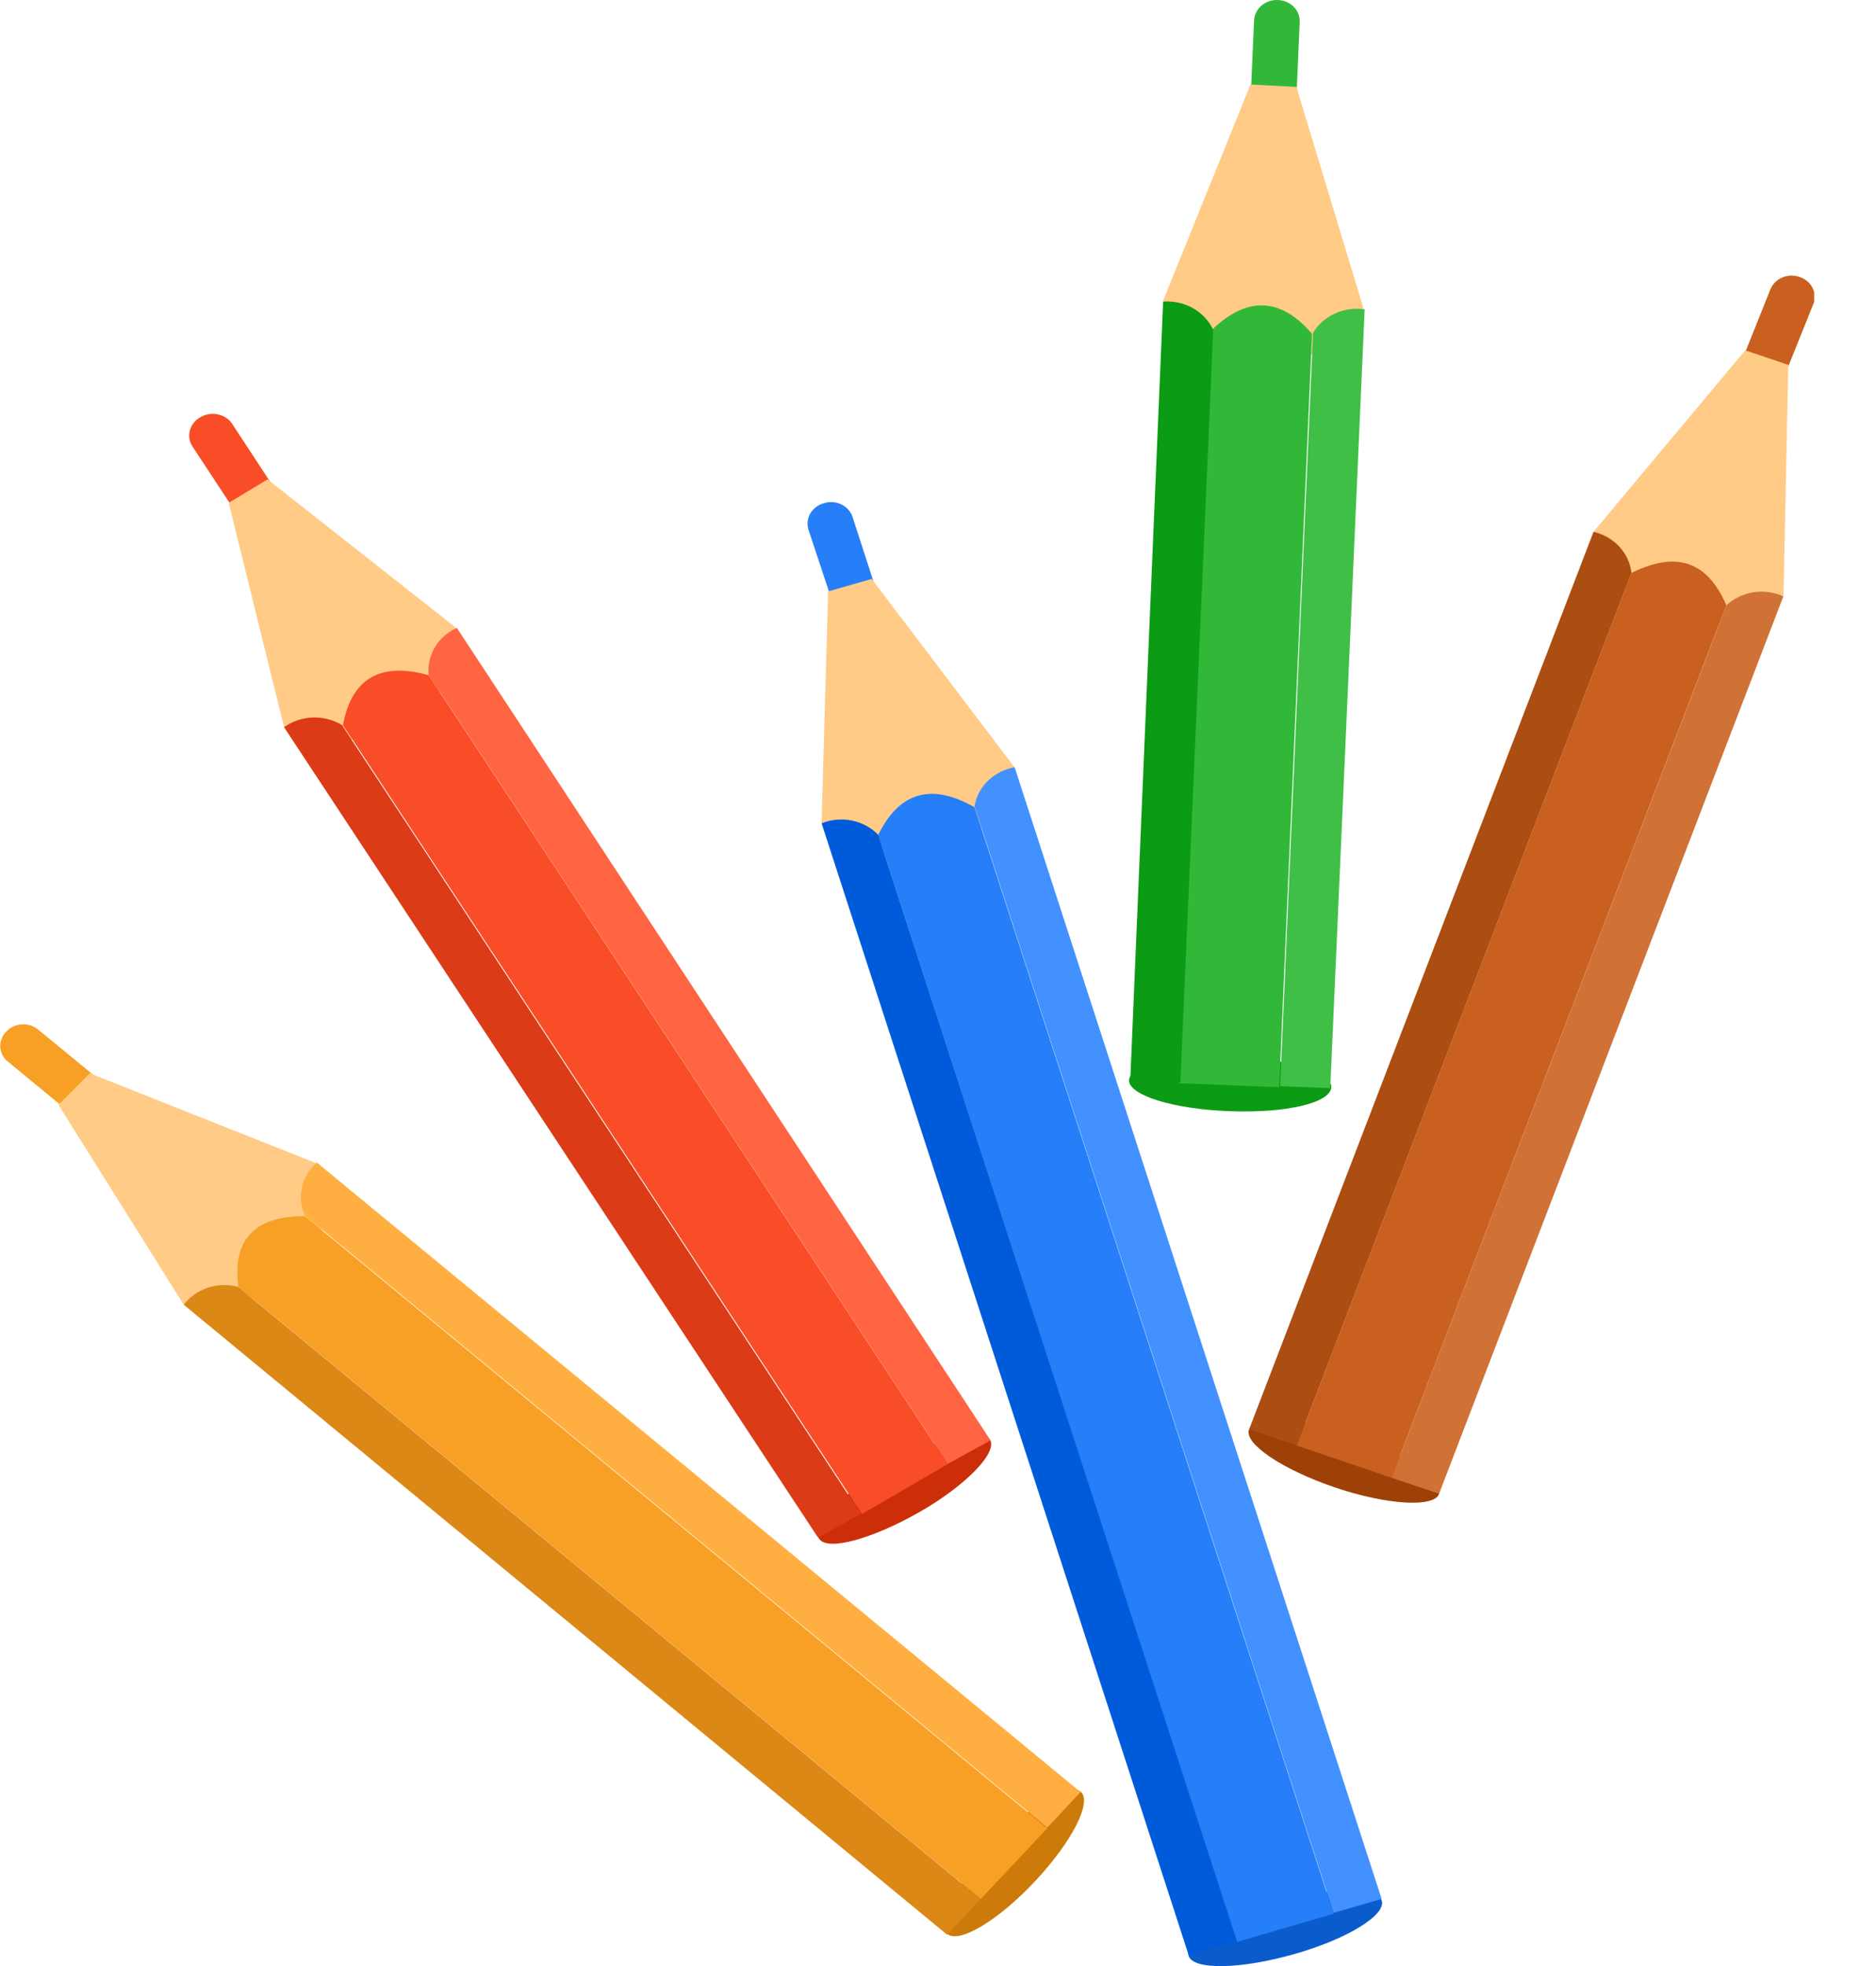 <svg width="21" height="22" viewBox="0 0 21 22" fill="none" xmlns="http://www.w3.org/2000/svg">
<g clip-path="url(#clip0_1232_2666)">
<path d="M12.638 12.089C12.638 12.255 13.129 12.411 13.76 12.434C14.392 12.458 14.883 12.345 14.902 12.171C14.922 11.997 14.409 11.847 13.78 11.823C13.151 11.8 12.643 11.921 12.638 12.089Z" fill="#0C9B14"/>
<path d="M14.302 6.80549e-07C14.235 -0.002 14.169 0.021 14.12 0.064C14.07 0.107 14.041 0.166 14.038 0.229L13.996 1.183L14.507 1.204L14.549 0.248C14.55 0.216 14.545 0.185 14.534 0.155C14.522 0.125 14.504 0.098 14.481 0.075C14.458 0.052 14.43 0.033 14.4 0.021C14.369 0.008 14.336 0.001 14.302 6.80549e-07Z" fill="#32B839"/>
<path d="M14.512 0.972L13.998 0.946L13.019 3.367C13.636 4.031 14.276 4.597 15.264 3.456L14.512 0.972Z" fill="#FFCB86"/>
<path d="M13.564 3.693C13.979 3.293 14.353 3.346 14.687 3.736L14.319 12.166L13.196 12.121L13.564 3.693Z" fill="#32B839"/>
<path d="M15.276 3.462C15.162 3.445 15.046 3.461 14.943 3.508C14.839 3.555 14.754 3.631 14.698 3.725L14.33 12.155L14.891 12.176L15.276 3.462Z" fill="#3FBF46"/>
<path d="M13.02 3.375C13.137 3.366 13.254 3.392 13.355 3.449C13.456 3.506 13.535 3.592 13.581 3.693L13.213 12.11L12.652 12.089L13.02 3.375Z" fill="#0C9B14"/>
<path d="M10.606 21.642C10.74 21.752 11.184 21.484 11.593 21.044C12.003 20.604 12.23 20.159 12.096 20.048C11.961 19.937 11.518 20.203 11.108 20.643C10.698 21.083 10.476 21.531 10.606 21.642Z" fill="#CC7A0A"/>
<path d="M0.067 11.547C0.045 11.57 0.028 11.597 0.017 11.627C0.006 11.656 0.001 11.687 0.003 11.718C0.006 11.749 0.014 11.78 0.029 11.808C0.044 11.836 0.064 11.861 0.09 11.881L0.856 12.511L1.193 12.15L0.426 11.52C0.401 11.5 0.372 11.484 0.34 11.474C0.308 11.464 0.274 11.46 0.241 11.463C0.207 11.465 0.175 11.474 0.145 11.488C0.115 11.503 0.089 11.523 0.067 11.547Z" fill="#F89F26"/>
<path d="M1.005 12.01L0.654 12.363L2.057 14.6C2.997 14.566 3.864 14.452 3.547 13.019L1.005 12.01Z" fill="#FFCB86"/>
<path d="M2.669 14.4C2.596 13.844 2.877 13.609 3.413 13.609L11.723 20.459L10.979 21.249L2.669 14.4Z" fill="#F89F26"/>
<path d="M3.547 13.009C3.463 13.082 3.404 13.179 3.38 13.285C3.356 13.391 3.367 13.502 3.413 13.601L11.723 20.451L12.096 20.053L3.547 13.009Z" fill="#FFAF42"/>
<path d="M2.057 14.6C2.124 14.512 2.219 14.445 2.328 14.409C2.437 14.374 2.555 14.37 2.666 14.4L10.976 21.249L10.603 21.65L2.057 14.6Z" fill="#DB8816"/>
<path d="M9.169 17.218C9.261 17.363 9.769 17.218 10.291 16.921C10.813 16.623 11.175 16.249 11.08 16.107C10.985 15.965 10.482 16.107 9.957 16.404C9.432 16.702 9.073 17.076 9.169 17.218Z" fill="#CC2E0A"/>
<path d="M2.24 4.671C2.211 4.687 2.186 4.708 2.167 4.734C2.147 4.759 2.133 4.787 2.125 4.818C2.117 4.848 2.116 4.88 2.121 4.91C2.126 4.941 2.138 4.971 2.155 4.997L2.692 5.812L3.127 5.548L2.593 4.734C2.555 4.682 2.496 4.647 2.43 4.635C2.364 4.623 2.296 4.636 2.24 4.671Z" fill="#F84D26"/>
<path d="M2.995 5.364L2.56 5.627L3.18 8.138C4.089 8.362 4.956 8.493 5.102 7.023L2.995 5.364Z" fill="#FFCB86"/>
<path d="M3.839 8.114C3.943 7.563 4.286 7.413 4.799 7.556L10.609 16.383L9.649 16.942L3.839 8.114Z" fill="#F84D26"/>
<path d="M5.114 7.026C5.01 7.073 4.924 7.149 4.868 7.243C4.812 7.337 4.788 7.445 4.799 7.553L10.609 16.381L11.088 16.117L5.114 7.026Z" fill="#FF6542"/>
<path d="M3.18 8.138C3.272 8.071 3.384 8.033 3.5 8.029C3.616 8.025 3.731 8.054 3.828 8.114L9.637 16.942L9.157 17.205L3.18 8.138Z" fill="#DB3B16"/>
<path d="M13.306 21.887C13.359 22.047 13.884 22.037 14.482 21.868C15.079 21.7 15.52 21.428 15.467 21.268C15.413 21.107 14.889 21.115 14.294 21.286C13.699 21.457 13.255 21.726 13.306 21.887Z" fill="#0A5BCC"/>
<path d="M9.219 5.632C9.187 5.641 9.158 5.656 9.132 5.676C9.106 5.696 9.085 5.721 9.069 5.748C9.053 5.776 9.044 5.806 9.041 5.837C9.038 5.869 9.041 5.9 9.051 5.93L9.354 6.844L9.842 6.705L9.545 5.79C9.536 5.759 9.52 5.73 9.498 5.705C9.476 5.68 9.45 5.66 9.419 5.645C9.388 5.63 9.355 5.621 9.321 5.619C9.286 5.617 9.252 5.621 9.219 5.632Z" fill="#267EF8"/>
<path d="M9.758 6.478L9.27 6.618L9.197 9.207C10.014 9.642 10.816 9.977 11.358 8.588L9.758 6.478Z" fill="#FFCB86"/>
<path d="M9.831 9.342C10.081 8.836 10.451 8.773 10.909 9.033L14.928 21.415L13.844 21.731L9.831 9.342Z" fill="#267EF8"/>
<path d="M11.358 8.586C11.244 8.606 11.14 8.659 11.059 8.737C10.979 8.816 10.926 8.915 10.909 9.023L14.928 21.405L15.466 21.249L11.358 8.586Z" fill="#4291FF"/>
<path d="M9.197 9.213C9.304 9.17 9.422 9.159 9.536 9.182C9.649 9.205 9.753 9.261 9.831 9.342L13.847 21.723L13.306 21.879L9.197 9.213Z" fill="#005BDB"/>
<path d="M13.982 15.996C13.923 16.154 14.35 16.441 14.936 16.642C15.523 16.842 16.059 16.873 16.109 16.715C16.16 16.557 15.742 16.267 15.155 16.07C14.569 15.872 14.044 15.838 13.982 15.996Z" fill="#9D4108"/>
<path d="M20.14 3.098C20.077 3.077 20.007 3.08 19.947 3.107C19.886 3.133 19.84 3.181 19.817 3.24L19.457 4.139L19.937 4.302L20.299 3.401C20.311 3.371 20.316 3.34 20.314 3.308C20.312 3.277 20.303 3.246 20.288 3.218C20.273 3.189 20.252 3.164 20.227 3.144C20.201 3.123 20.172 3.108 20.14 3.098Z" fill="#C9601F"/>
<path d="M20.018 4.083L19.536 3.92L17.838 5.951C18.217 6.757 18.646 7.476 19.965 6.67L20.018 4.083Z" fill="#FFCB86"/>
<path d="M18.262 6.412C18.787 6.149 19.123 6.304 19.325 6.773L15.576 16.536L14.515 16.175L18.262 6.412Z" fill="#C9601F"/>
<path d="M19.963 6.673C19.858 6.626 19.741 6.61 19.627 6.628C19.513 6.646 19.408 6.697 19.326 6.773L15.576 16.536L16.109 16.715L19.963 6.673Z" fill="#D07136"/>
<path d="M17.838 5.951C17.951 5.977 18.052 6.036 18.128 6.118C18.204 6.201 18.251 6.304 18.262 6.412L14.515 16.175L13.982 15.996L17.838 5.951Z" fill="#AC4D11"/>
</g>
<defs>
<clipPath id="clip0_1232_2666">
<rect width="20.308" height="22" fill="white"/>
</clipPath>
</defs>
</svg>
